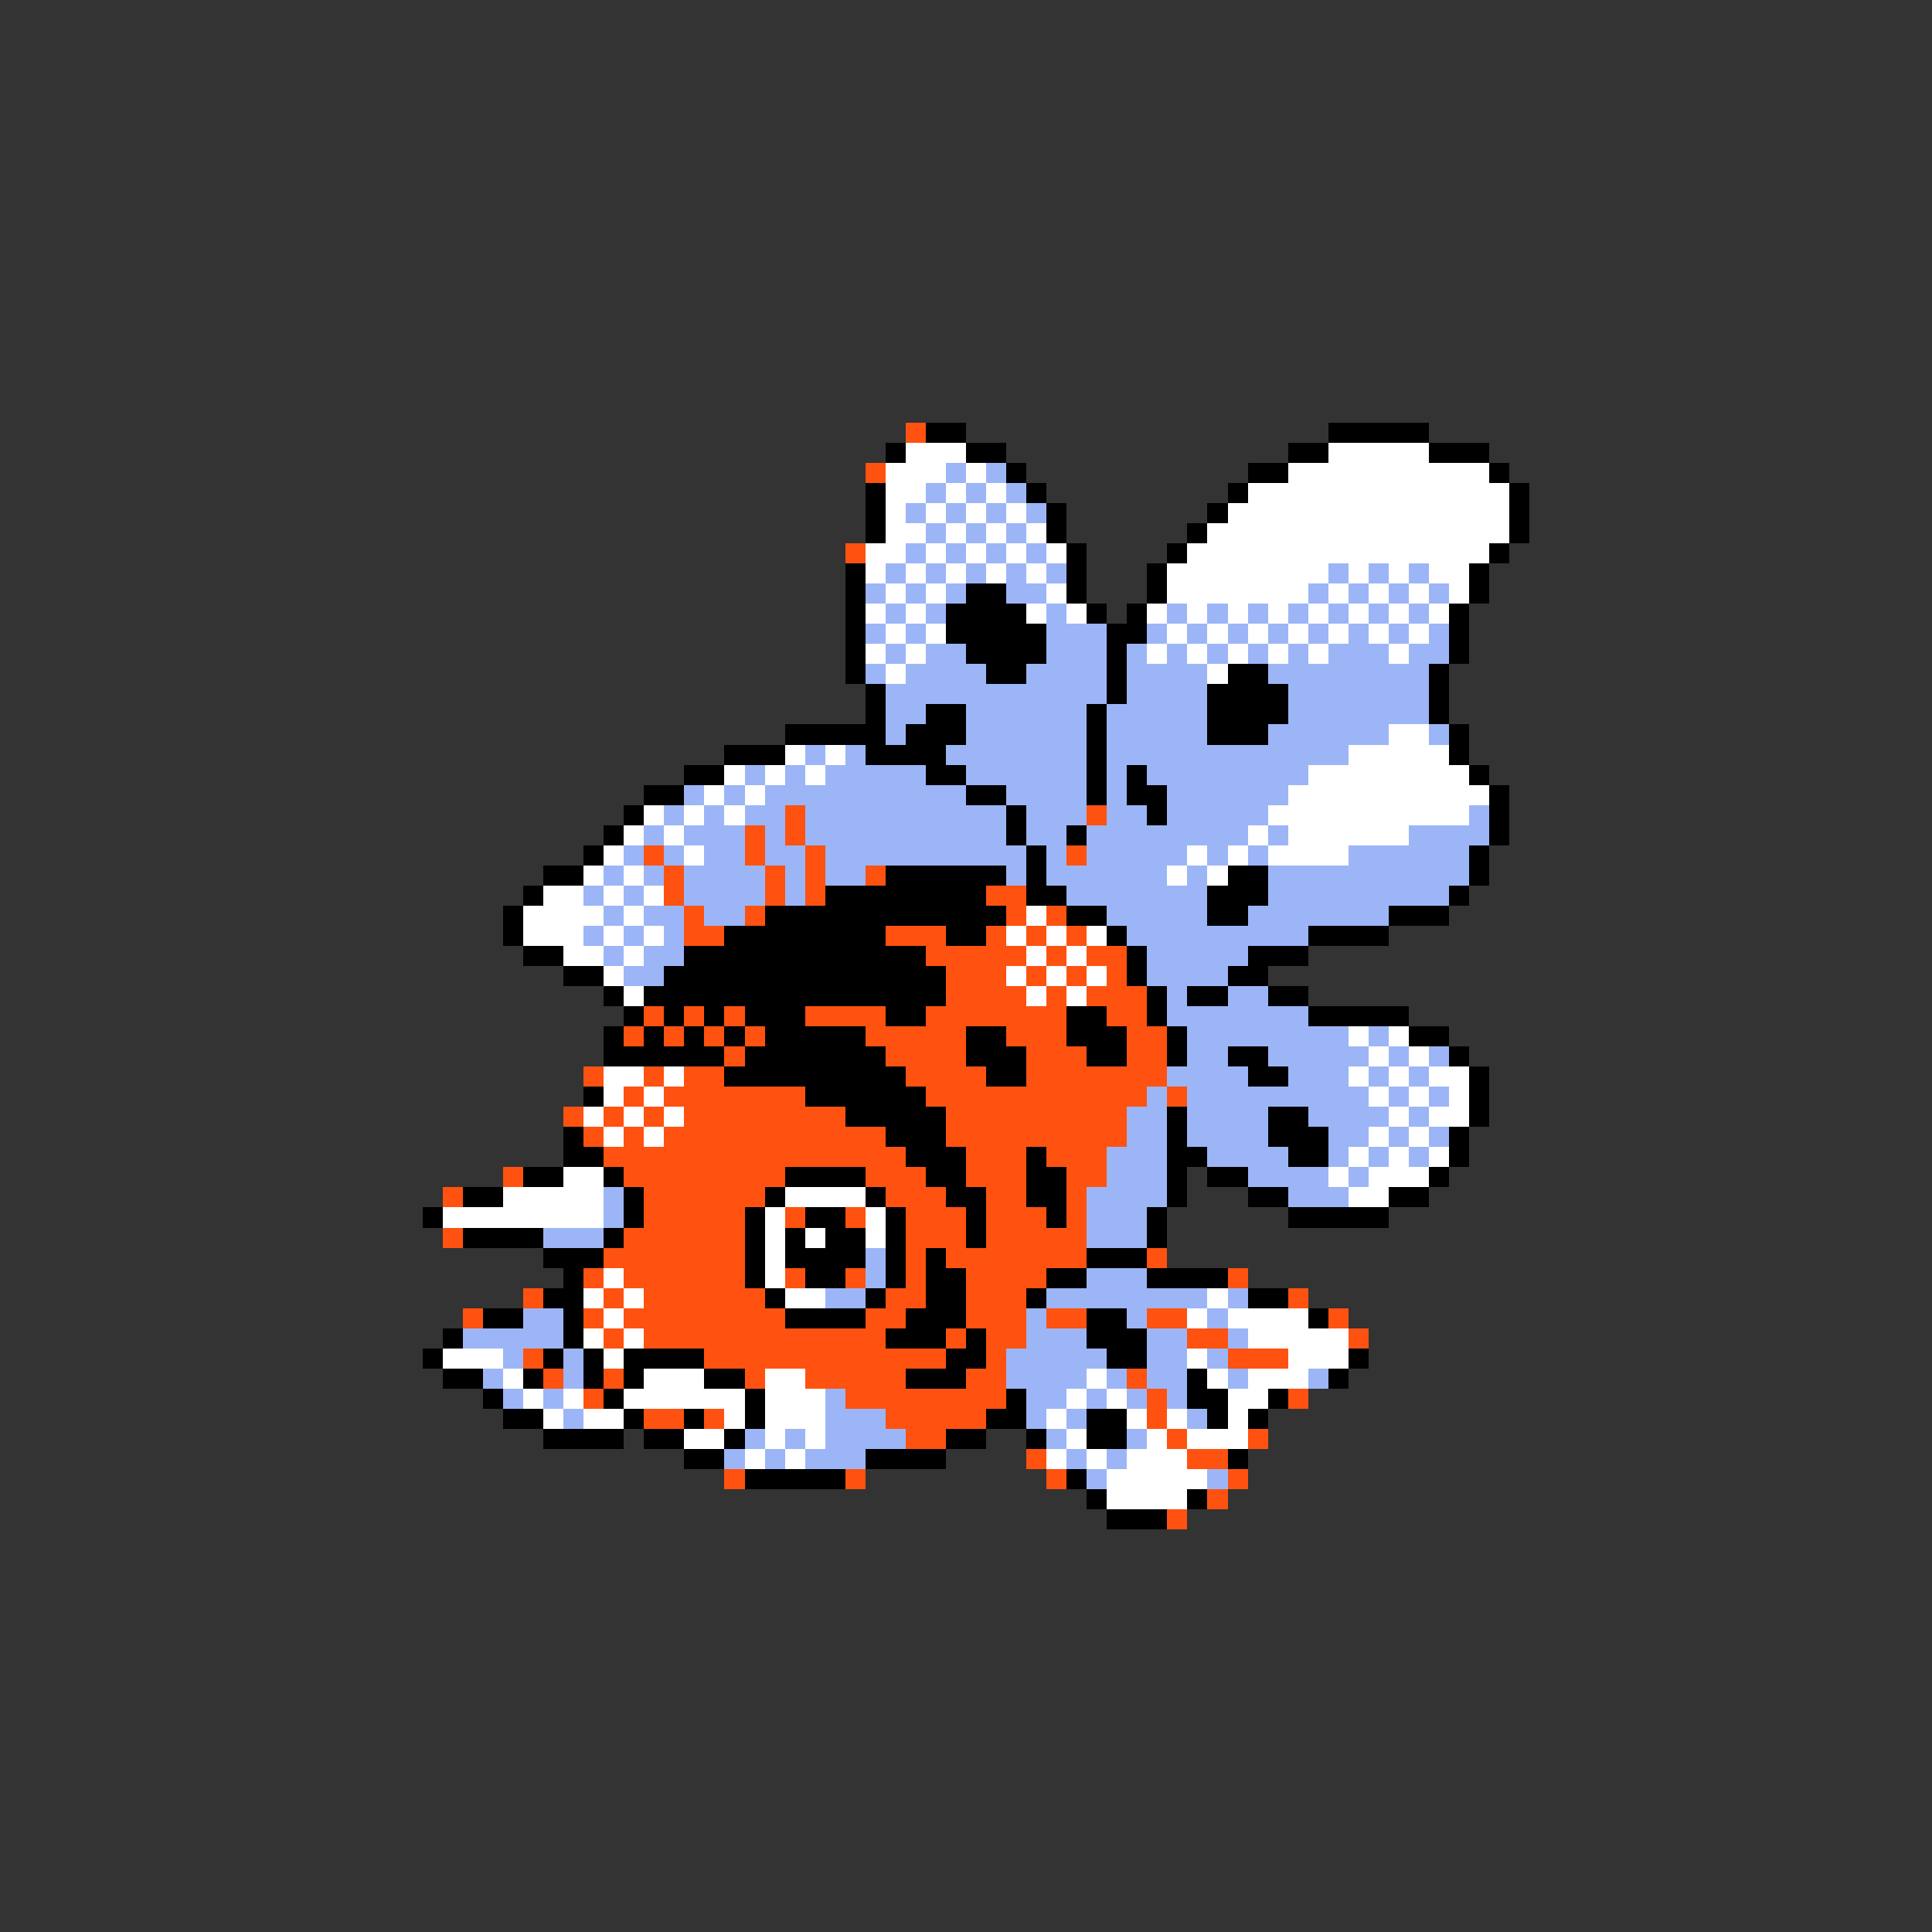 <svg xmlns="http://www.w3.org/2000/svg" viewBox="0 -0.5 96 96" shape-rendering="crispEdges">
<rect x="0" y="-0.5" width="96" height="96" fill="#333333" stroke="none"/>
<path stroke="#ff5210" d="M45 21h1M43 23h1M42 27h1M39 40h1M54 40h1M37 41h1M39 41h1M32 42h1M37 42h1M40 42h1M53 42h1M33 43h1M38 43h1M40 43h1M43 43h1M33 44h1M38 44h1M40 44h1M49 44h2M34 45h1M37 45h1M50 45h1M52 45h1M34 46h2M44 46h3M49 46h1M51 46h1M53 46h1M46 47h5M52 47h1M54 47h2M47 48h3M51 48h1M53 48h1M55 48h1M47 49h4M52 49h1M54 49h3M32 50h1M34 50h1M36 50h1M40 50h4M46 50h7M55 50h2M31 51h1M33 51h1M35 51h1M37 51h1M43 51h5M50 51h3M56 51h2M36 52h1M44 52h4M51 52h3M56 52h2M29 53h1M32 53h1M34 53h2M45 53h4M51 53h7M31 54h1M33 54h7M46 54h11M58 54h1M28 55h1M30 55h1M32 55h1M34 55h8M47 55h9M29 56h1M31 56h1M33 56h11M47 56h9M30 57h15M48 57h3M52 57h3M25 58h1M31 58h8M43 58h3M48 58h3M53 58h2M22 59h1M32 59h6M44 59h3M49 59h2M53 59h1M32 60h5M39 60h1M42 60h1M45 60h3M49 60h3M53 60h1M22 61h1M31 61h6M45 61h3M49 61h5M30 62h7M45 62h1M47 62h7M57 62h1M29 63h1M31 63h6M39 63h1M42 63h1M45 63h1M48 63h4M61 63h1M26 64h1M30 64h1M32 64h6M44 64h2M48 64h3M64 64h1M23 65h1M29 65h1M31 65h8M43 65h2M48 65h3M52 65h2M57 65h2M66 65h1M30 66h1M32 66h12M47 66h1M49 66h2M59 66h2M67 66h1M26 67h1M35 67h12M49 67h1M61 67h3M27 68h1M30 68h1M37 68h1M40 68h5M48 68h2M56 68h1M29 69h1M42 69h8M57 69h1M64 69h1M32 70h2M35 70h1M44 70h5M57 70h1M45 71h2M58 71h1M62 71h1M51 72h1M59 72h2M36 73h1M42 73h1M52 73h1M61 73h1M60 74h1M58 75h1" />
<path stroke="#000000" d="M46 21h2M66 21h5M44 22h1M48 22h2M64 22h2M71 22h3M50 23h1M62 23h2M74 23h1M43 24h1M51 24h1M61 24h1M75 24h1M43 25h1M52 25h1M60 25h1M75 25h1M43 26h1M52 26h1M59 26h1M75 26h1M53 27h1M58 27h1M74 27h1M42 28h1M53 28h1M57 28h1M73 28h1M42 29h1M48 29h2M53 29h1M57 29h1M73 29h1M42 30h1M47 30h4M54 30h1M56 30h1M72 30h1M42 31h1M47 31h5M55 31h2M72 31h1M42 32h1M48 32h4M55 32h1M72 32h1M42 33h1M49 33h2M55 33h1M61 33h2M71 33h1M43 34h1M55 34h1M60 34h4M71 34h1M43 35h1M46 35h2M54 35h1M60 35h4M71 35h1M39 36h5M45 36h3M54 36h1M60 36h3M72 36h1M36 37h3M43 37h4M54 37h1M72 37h1M34 38h2M46 38h2M54 38h1M56 38h1M73 38h1M32 39h2M48 39h2M54 39h1M56 39h2M74 39h1M31 40h1M50 40h1M57 40h1M74 40h1M30 41h1M50 41h1M53 41h1M74 41h1M29 42h1M51 42h1M73 42h1M27 43h2M44 43h6M51 43h1M61 43h2M73 43h1M26 44h1M41 44h8M51 44h2M60 44h3M72 44h1M25 45h1M38 45h12M53 45h2M60 45h2M69 45h3M25 46h1M36 46h8M47 46h2M55 46h1M65 46h4M26 47h2M34 47h12M56 47h1M62 47h3M28 48h2M33 48h14M56 48h1M61 48h2M30 49h1M32 49h15M57 49h1M59 49h2M63 49h2M31 50h1M33 50h1M35 50h1M37 50h3M44 50h2M53 50h2M57 50h1M65 50h5M30 51h1M32 51h1M34 51h1M36 51h1M38 51h5M48 51h2M53 51h3M58 51h1M70 51h2M30 52h6M37 52h7M48 52h3M54 52h2M58 52h1M61 52h2M72 52h1M36 53h9M49 53h2M62 53h2M73 53h1M29 54h1M40 54h6M73 54h1M42 55h5M58 55h1M63 55h2M73 55h1M28 56h1M44 56h3M58 56h1M63 56h3M72 56h1M28 57h2M45 57h3M51 57h1M58 57h2M64 57h2M72 57h1M26 58h2M30 58h1M39 58h4M46 58h2M51 58h2M58 58h1M60 58h2M71 58h1M23 59h2M31 59h1M38 59h1M43 59h1M47 59h2M51 59h2M58 59h1M62 59h2M69 59h2M21 60h1M31 60h1M37 60h1M40 60h2M44 60h1M48 60h1M52 60h1M57 60h1M64 60h5M23 61h4M30 61h1M37 61h1M39 61h1M41 61h2M44 61h1M48 61h1M57 61h1M27 62h3M37 62h1M39 62h4M44 62h1M46 62h1M54 62h3M28 63h1M37 63h1M40 63h2M44 63h1M46 63h2M52 63h2M57 63h4M27 64h2M38 64h1M43 64h1M46 64h2M51 64h1M62 64h2M24 65h2M28 65h1M39 65h4M45 65h3M54 65h2M65 65h1M22 66h1M28 66h1M44 66h3M48 66h1M54 66h3M21 67h1M27 67h1M29 67h1M31 67h4M47 67h2M55 67h2M67 67h1M22 68h2M26 68h1M29 68h1M31 68h1M35 68h2M45 68h3M59 68h1M66 68h1M24 69h1M30 69h1M37 69h1M50 69h1M59 69h2M63 69h1M25 70h2M31 70h1M34 70h1M37 70h1M49 70h2M54 70h2M60 70h1M62 70h1M27 71h4M32 71h2M36 71h1M47 71h2M51 71h1M54 71h2M34 72h2M43 72h4M61 72h1M37 73h5M53 73h1M54 74h1M59 74h1M55 75h3" />
<path stroke="#ffffff" d="M45 22h3M66 22h5M44 23h3M48 23h1M64 23h10M44 24h2M47 24h1M49 24h1M62 24h13M44 25h1M46 25h1M48 25h1M50 25h1M61 25h14M44 26h2M47 26h1M49 26h1M51 26h1M60 26h15M43 27h2M46 27h1M48 27h1M50 27h1M52 27h1M59 27h15M43 28h1M45 28h1M47 28h1M49 28h1M51 28h1M58 28h8M67 28h1M69 28h1M71 28h2M44 29h1M46 29h1M52 29h1M58 29h7M66 29h1M68 29h1M70 29h1M72 29h1M43 30h1M45 30h1M51 30h1M53 30h1M57 30h1M59 30h1M61 30h1M63 30h1M65 30h1M67 30h1M69 30h1M71 30h1M44 31h1M46 31h1M58 31h1M60 31h1M62 31h1M64 31h1M66 31h1M68 31h1M70 31h1M43 32h1M45 32h1M57 32h1M59 32h1M61 32h1M63 32h1M65 32h1M69 32h1M44 33h1M60 33h1M69 36h2M39 37h1M41 37h1M67 37h5M36 38h1M38 38h1M40 38h1M65 38h8M35 39h1M37 39h1M64 39h10M32 40h1M34 40h1M36 40h1M63 40h10M31 41h1M33 41h1M62 41h1M64 41h6M30 42h1M34 42h1M59 42h1M61 42h1M63 42h4M29 43h1M31 43h1M58 43h1M60 43h1M27 44h2M30 44h1M32 44h1M26 45h4M31 45h1M51 45h1M26 46h3M30 46h1M32 46h1M50 46h1M52 46h1M54 46h1M28 47h2M31 47h1M51 47h1M53 47h1M30 48h1M50 48h1M52 48h1M54 48h1M31 49h1M51 49h1M53 49h1M67 51h1M69 51h1M68 52h1M70 52h1M30 53h2M33 53h1M67 53h1M69 53h1M71 53h2M30 54h1M32 54h1M68 54h1M70 54h1M72 54h1M29 55h1M31 55h1M33 55h1M69 55h1M71 55h2M30 56h1M32 56h1M68 56h1M70 56h1M67 57h1M69 57h1M71 57h1M28 58h2M66 58h1M68 58h3M25 59h5M39 59h4M67 59h2M22 60h8M38 60h1M43 60h1M38 61h1M40 61h1M43 61h1M38 62h1M30 63h1M38 63h1M29 64h1M31 64h1M39 64h2M60 64h1M30 65h1M59 65h1M61 65h4M29 66h1M31 66h1M62 66h5M22 67h3M30 67h1M59 67h1M64 67h3M25 68h1M32 68h3M38 68h2M54 68h1M60 68h1M62 68h3M26 69h1M28 69h1M31 69h6M38 69h3M53 69h1M55 69h1M61 69h2M27 70h1M29 70h2M36 70h1M38 70h3M52 70h1M56 70h1M58 70h1M61 70h1M34 71h2M38 71h1M40 71h1M53 71h1M57 71h1M59 71h3M37 72h1M39 72h1M52 72h1M54 72h1M56 72h3M55 73h5M55 74h4" />
<path stroke="#9cb5f7" d="M47 23h1M49 23h1M46 24h1M48 24h1M50 24h1M45 25h1M47 25h1M49 25h1M51 25h1M46 26h1M48 26h1M50 26h1M45 27h1M47 27h1M49 27h1M51 27h1M44 28h1M46 28h1M48 28h1M50 28h1M52 28h1M66 28h1M68 28h1M70 28h1M43 29h1M45 29h1M47 29h1M50 29h2M65 29h1M67 29h1M69 29h1M71 29h1M44 30h1M46 30h1M52 30h1M58 30h1M60 30h1M62 30h1M64 30h1M66 30h1M68 30h1M70 30h1M43 31h1M45 31h1M52 31h3M57 31h1M59 31h1M61 31h1M63 31h1M65 31h1M67 31h1M69 31h1M71 31h1M44 32h1M46 32h2M52 32h3M56 32h1M58 32h1M60 32h1M62 32h1M64 32h1M66 32h3M70 32h2M43 33h1M45 33h4M51 33h4M56 33h4M63 33h8M44 34h11M56 34h4M64 34h7M44 35h2M48 35h6M55 35h5M64 35h7M44 36h1M48 36h6M55 36h5M63 36h6M71 36h1M40 37h1M42 37h1M47 37h7M55 37h12M37 38h1M39 38h1M41 38h5M48 38h6M55 38h1M57 38h8M34 39h1M36 39h1M38 39h10M50 39h4M55 39h1M58 39h6M33 40h1M35 40h1M37 40h2M40 40h10M51 40h3M55 40h2M58 40h5M73 40h1M32 41h1M34 41h3M38 41h1M40 41h10M51 41h2M54 41h8M63 41h1M70 41h4M31 42h1M33 42h1M35 42h2M38 42h2M41 42h10M52 42h1M54 42h5M60 42h1M62 42h1M67 42h6M30 43h1M32 43h1M34 43h4M39 43h1M41 43h2M50 43h1M52 43h6M59 43h1M63 43h10M29 44h1M31 44h1M34 44h4M39 44h1M53 44h7M63 44h9M30 45h1M32 45h2M35 45h2M55 45h5M62 45h7M29 46h1M31 46h1M33 46h1M56 46h9M30 47h1M32 47h2M57 47h5M31 48h2M57 48h4M58 49h1M61 49h2M58 50h7M59 51h8M68 51h1M59 52h2M63 52h5M69 52h1M71 52h1M58 53h4M64 53h3M68 53h1M70 53h1M57 54h1M59 54h9M69 54h1M71 54h1M56 55h2M59 55h4M65 55h4M70 55h1M56 56h2M59 56h4M66 56h2M69 56h1M71 56h1M55 57h3M60 57h4M66 57h1M68 57h1M70 57h1M55 58h3M62 58h4M67 58h1M30 59h1M54 59h4M64 59h3M30 60h1M54 60h3M27 61h3M54 61h3M43 62h1M43 63h1M54 63h3M41 64h2M52 64h8M61 64h1M26 65h2M51 65h1M56 65h1M60 65h1M23 66h5M51 66h3M57 66h2M61 66h1M25 67h1M28 67h1M50 67h5M57 67h2M60 67h1M24 68h1M28 68h1M50 68h4M55 68h1M57 68h2M61 68h1M65 68h1M25 69h1M27 69h1M41 69h1M51 69h2M54 69h1M56 69h1M58 69h1M28 70h1M41 70h3M51 70h1M53 70h1M59 70h1M37 71h1M39 71h1M41 71h4M52 71h1M56 71h1M36 72h1M38 72h1M40 72h3M53 72h1M55 72h1M54 73h1M60 73h1" />
</svg>